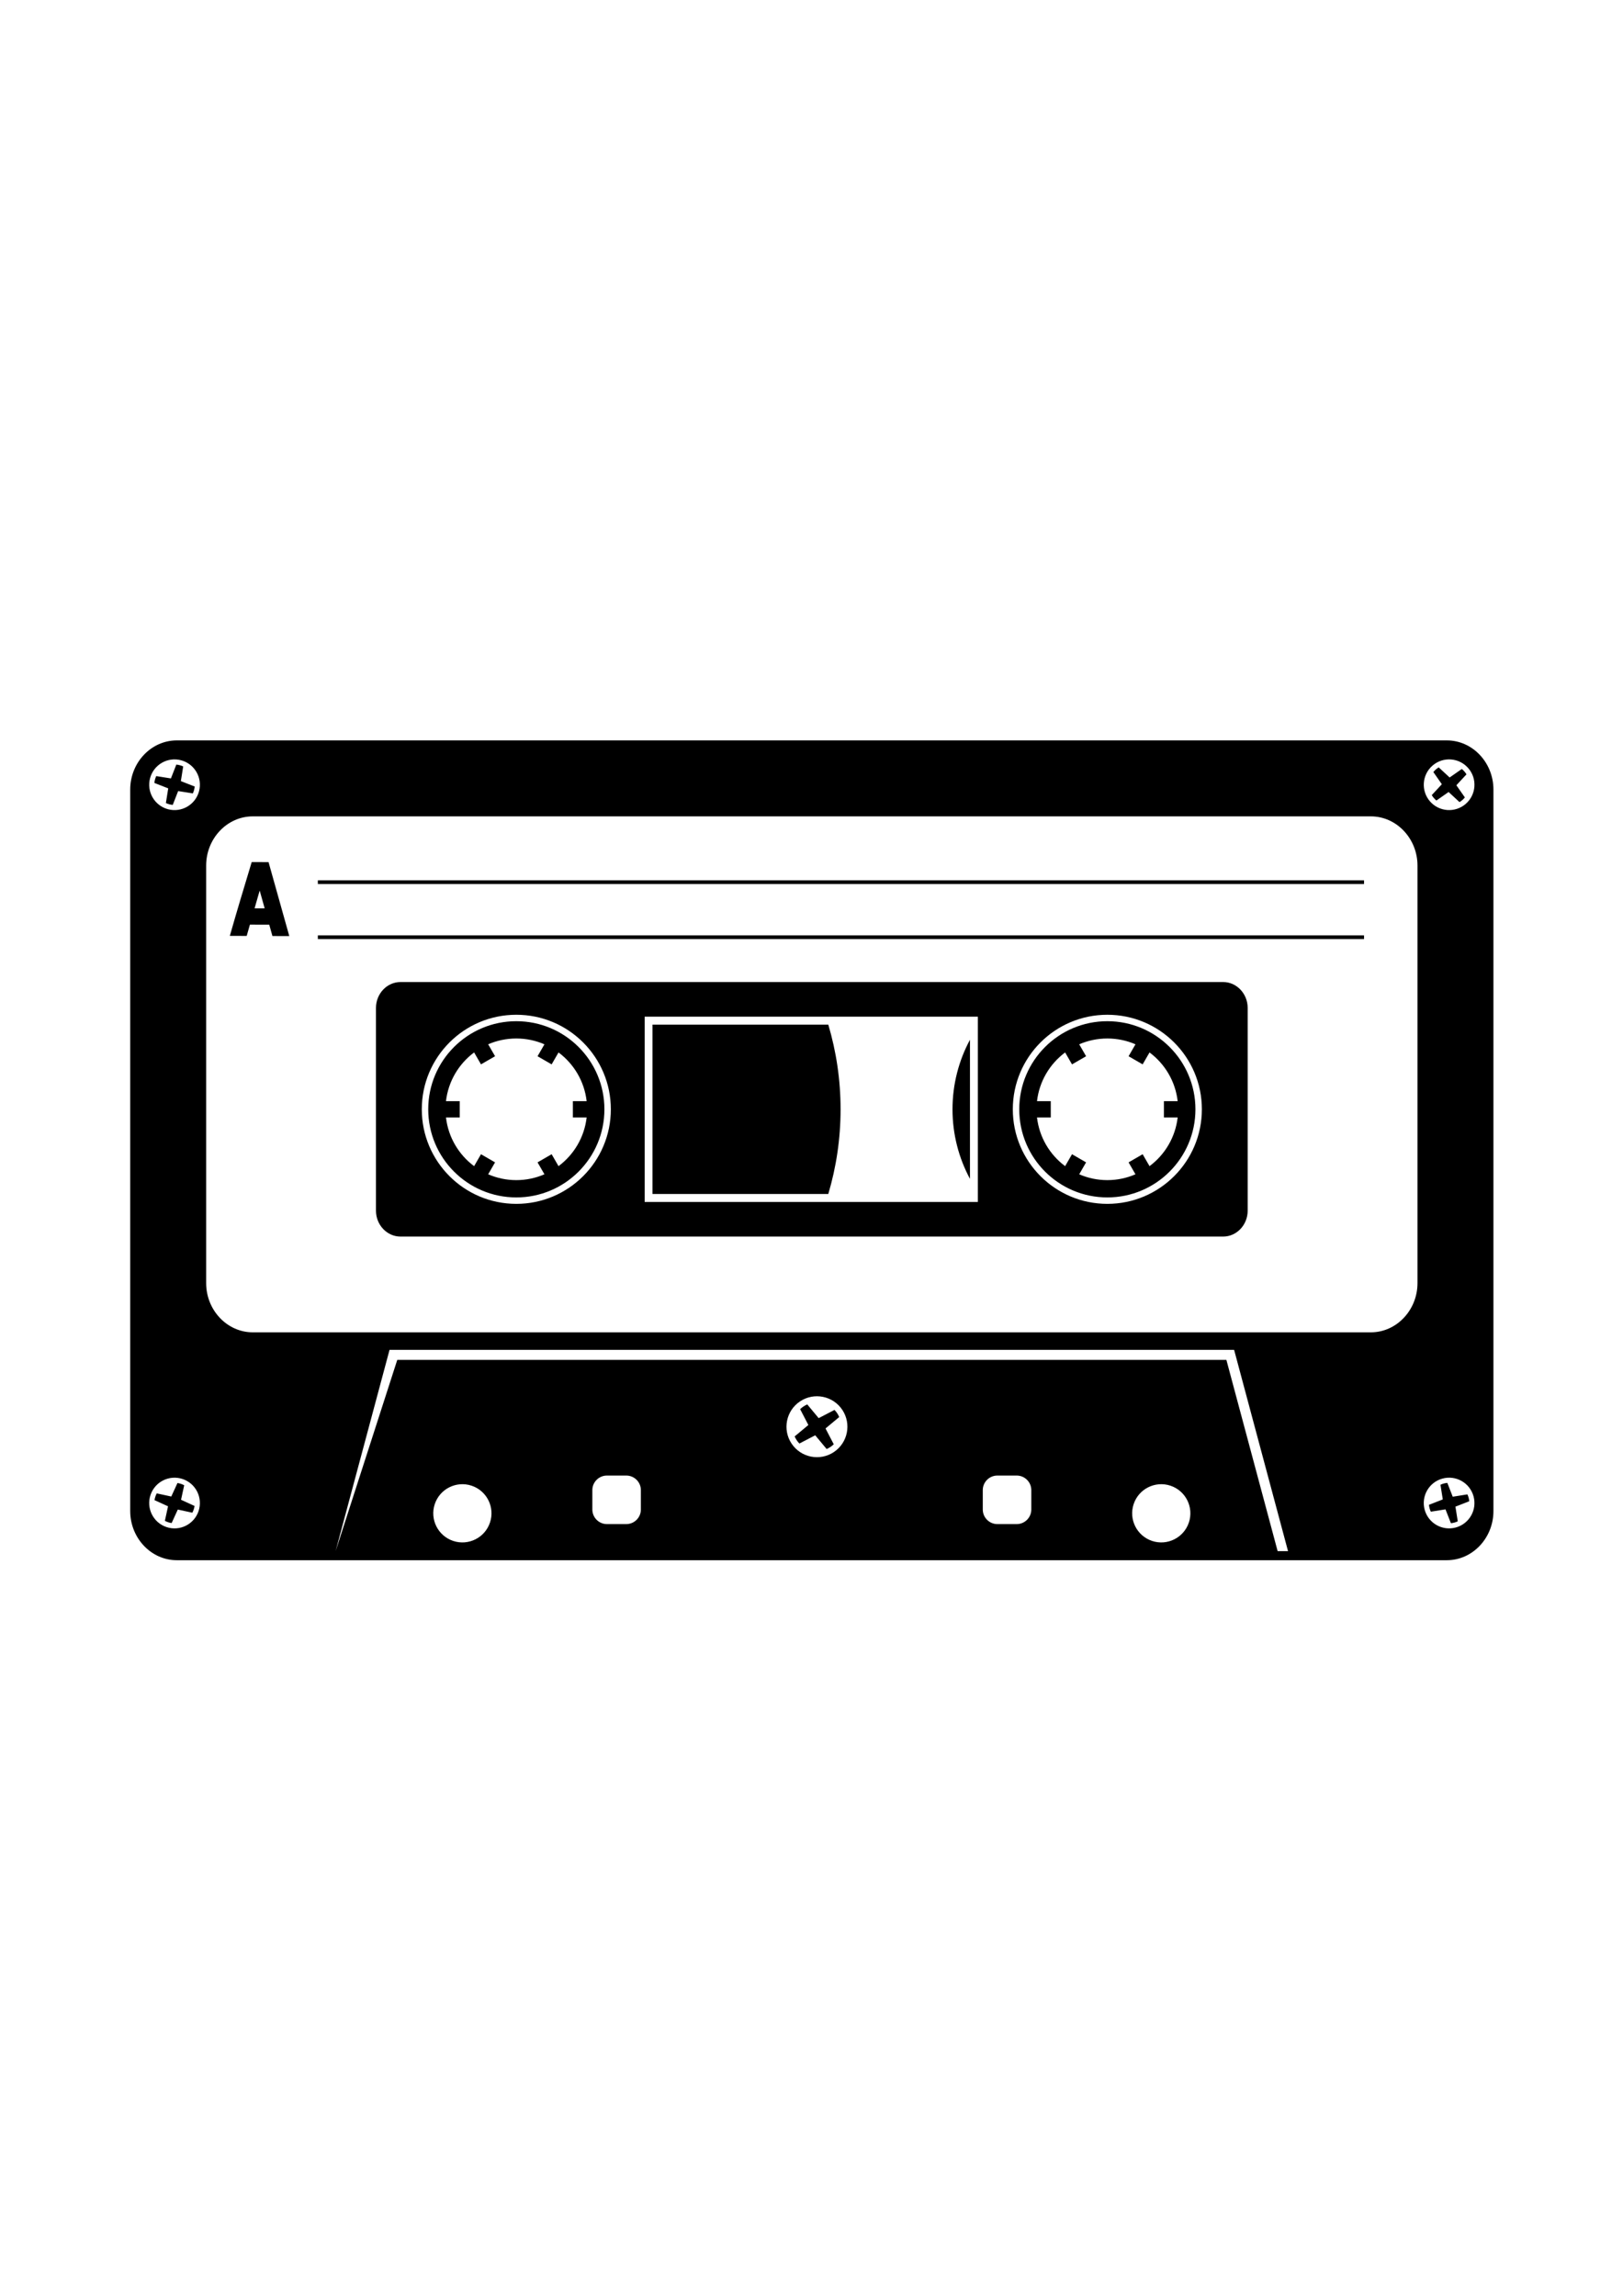 <?xml version="1.0" encoding="utf-8"?>
<!-- Generator: Adobe Illustrator 16.0.0, SVG Export Plug-In . SVG Version: 6.00 Build 0)  -->
<!DOCTYPE svg PUBLIC "-//W3C//DTD SVG 1.1//EN" "http://www.w3.org/Graphics/SVG/1.1/DTD/svg11.dtd">
<svg version="1.1" id="Layer_1" xmlns="http://www.w3.org/2000/svg" xmlns:xlink="http://www.w3.org/1999/xlink" x="0px" y="0px"
	 width="595.28px" height="841.89px" viewBox="0 0 595.28 841.89" enable-background="new 0 0 595.28 841.89"
	 xml:space="preserve">
<g>
	<path fill-rule="evenodd" clip-rule="evenodd" d="M236.449,440.77h73.947h20.501h27.762v-67.957h-27.762h-20.497h-73.951
		C236.449,386.574,236.449,439.892,236.449,440.77L236.449,440.77z M406.146,374.483
		c-17.839,0-32.309,14.469-32.309,32.308c0,17.84,14.47,32.316,32.309,32.316
		c17.84,0,32.312-14.477,32.312-32.316C438.458,388.953,423.985,374.483,406.146,374.483L406.146,374.483z
		 M406.146,380.824c-3.664,0-7.151,0.765-10.315,2.134l2.526,4.377l-5.165,2.982l-2.526-4.373
		c-5.609,4.173-9.477,10.56-10.315,17.866h5.048l0.004,5.964h-5.052c0.837,7.306,4.705,13.692,10.318,17.865
		l2.522-4.373l5.165,2.986l-2.526,4.373c3.163,1.372,6.65,2.138,10.315,2.138c3.668,0,7.155-0.766,10.318-2.138
		l-2.522-4.373l5.158-2.982l2.525,4.369c5.609-4.169,9.477-10.556,10.318-17.865h-5.048v-5.96h5.048
		c-0.833-7.31-4.709-13.696-10.318-17.87l-2.525,4.369l-5.158-2.978l2.526-4.377
		C413.301,381.586,409.813,380.824,406.146,380.824L406.146,380.824z M189.372,374.483
		c17.843,0,32.312,14.469,32.312,32.308c0,17.84-14.469,32.316-32.312,32.316c-17.839,0-32.309-14.477-32.309-32.316
		C157.064,388.953,171.533,374.483,189.372,374.483L189.372,374.483z M189.372,380.824
		c3.668,0,7.155,0.765,10.318,2.134l-2.528,4.377l5.165,2.982l2.528-4.373c5.608,4.173,9.476,10.56,10.313,17.866
		h-5.05v5.964h5.05c-0.837,7.306-4.705,13.692-10.315,17.865l-2.526-4.373l-5.165,2.986l2.528,4.373
		c-3.163,1.372-6.65,2.138-10.318,2.138c-3.665,0-7.15-0.766-10.32-2.138l2.526-4.373l-5.161-2.982l-2.522,4.369
		c-5.611-4.169-9.479-10.556-10.32-17.865h5.05v-5.96h-5.05c0.837-7.31,4.709-13.696,10.318-17.87
		l2.524,4.369l5.165-2.978l-2.53-4.377C182.215,381.586,185.708,380.824,189.372,380.824L189.372,380.824z
		 M355.764,381.288c-4.086,7.593-6.408,16.279-6.408,25.503c0,9.225,2.322,17.907,6.408,25.504V381.288
		L355.764,381.288z M239.326,375.739h64.473c2.926,9.854,4.506,20.271,4.506,31.049
		c0,10.782-1.58,21.198-4.506,31.057h-64.473V375.739L239.326,375.739z M406.146,372.123
		c-19.144,0-34.668,15.524-34.668,34.668s15.524,34.676,34.668,34.676s34.672-15.532,34.672-34.676
		S425.289,372.123,406.146,372.123L406.146,372.123z M189.372,372.123c19.145,0,34.672,15.524,34.672,34.668
		s-15.526,34.676-34.672,34.676c-19.142,0-34.669-15.532-34.669-34.676S170.23,372.123,189.372,372.123
		L189.372,372.123z M98.498,316.147l-6.181-0.015c-3.336,11.031-5.418,17.956-8.021,27.057l6.183,0.026l1.19-4.158
		l7.083,0.022l1.169,4.17l6.185,0.019L98.498,316.147L98.498,316.147z M95.244,326.571l1.83,6.534l-3.7-0.011
		L95.244,326.571L95.244,326.571z M116.582,343.004h383.714v1.376H116.582V343.004L116.582,343.004z M116.582,322.809
		h383.714v1.373H116.582V322.809L116.582,322.809z M92.705,299.371h410.106c9.402,0,17.09,8.135,17.09,18.035
		v153.131c0,9.907-7.699,18.039-17.09,18.039H92.705c-9.387,0-17.091-8.116-17.091-18.039V317.406
		C75.614,307.488,83.305,299.371,92.705,299.371L92.705,299.371z M146.892,360.12H448.625
		c4.95,0,8.995,4.279,8.995,9.497v74.355c0,5.221-4.049,9.492-8.995,9.492H146.892
		c-4.946,0-8.995-4.271-8.995-9.492v-74.355C137.898,364.391,141.942,360.12,146.892,360.12L146.892,360.12z
		 M305.82,532.5c5.138-3.419,6.537-10.352,3.121-15.491c-3.416-5.138-10.352-6.533-15.491-3.121
		c-5.142,3.416-6.537,10.352-3.12,15.49C293.75,534.517,300.678,535.909,305.82,532.5L305.82,532.5z
		 M66.453,278.806c4.957,1.342,7.883,6.454,6.537,11.404c-1.348,4.954-6.46,7.879-11.414,6.533
		c-4.95-1.35-7.872-6.454-6.528-11.408C56.393,280.385,61.501,277.457,66.453,278.806L66.453,278.806z
		 M67.192,281.064l-0.858,5.38l5.077,1.983c-0.042,0.43-0.117,0.863-0.234,1.293
		c-0.115,0.43-0.272,0.841-0.454,1.229l-5.38-0.859l-1.98,5.074c-0.43-0.042-0.861-0.113-1.293-0.226
		c-0.43-0.121-0.837-0.272-1.227-0.456l0.858-5.38l-5.071-1.987c0.036-0.426,0.109-0.856,0.224-1.289
		c0.117-0.426,0.272-0.837,0.455-1.226l5.383,0.856l1.981-5.078c0.433,0.038,0.859,0.117,1.287,0.238
		C66.393,280.728,66.802,280.883,67.192,281.064L67.192,281.064z M538.516,281.675
		c-3.37-3.876-9.244-4.287-13.111-0.916c-3.876,3.37-4.283,9.244-0.916,13.116
		c3.37,3.872,9.24,4.279,13.115,0.912C541.479,291.42,541.887,285.546,538.516,281.675L538.516,281.675z
		 M536.16,281.992l-4.468,3.118l-4-3.702c-0.369,0.219-0.728,0.475-1.06,0.765
		c-0.339,0.29-0.641,0.615-0.908,0.95l3.113,4.463l-3.701,3.993c0.222,0.369,0.471,0.731,0.765,1.063
		c0.294,0.339,0.611,0.641,0.946,0.913l4.468-3.118l3.996,3.702c0.369-0.219,0.724-0.475,1.063-0.765
		c0.335-0.29,0.637-0.611,0.908-0.946l-3.118-4.467l3.71-4c-0.227-0.366-0.478-0.72-0.772-1.056
		C536.812,282.565,536.491,282.263,536.16,281.992L536.16,281.992z M533.939,560.149
		c-4.958,1.347-10.066-1.579-11.412-6.537c-1.342-4.953,1.584-10.058,6.541-11.407
		c4.95-1.343,10.062,1.583,11.4,6.537C541.818,553.695,538.889,558.803,533.939,560.149L533.939,560.149z
		 M532.16,558.574l-1.983-5.078l-5.384,0.856c-0.181-0.389-0.339-0.799-0.452-1.228
		c-0.113-0.431-0.189-0.86-0.23-1.29l5.07-1.982l-0.853-5.376c0.389-0.185,0.8-0.336,1.226-0.457
		c0.434-0.116,0.863-0.191,1.293-0.23l1.983,5.074l5.376-0.859c0.185,0.392,0.339,0.799,0.46,1.23
		c0.112,0.43,0.189,0.863,0.222,1.293l-5.07,1.978l0.856,5.384c-0.392,0.189-0.799,0.336-1.228,0.448
		C533.016,558.453,532.59,558.536,532.16,558.574L532.16,558.574z M61.084,559.999
		c4.867,1.621,10.132-1.015,11.749-5.885c1.625-4.871-1.01-10.138-5.879-11.755
		c-4.875-1.621-10.136,1.014-11.757,5.885C53.575,553.111,56.212,558.377,61.084,559.999L61.084,559.999z
		 M62.951,558.521l2.264-4.954l5.321,1.157c0.204-0.377,0.385-0.784,0.524-1.202
		c0.139-0.427,0.233-0.853,0.299-1.274l-4.954-2.269l1.156-5.319c-0.377-0.204-0.779-0.381-1.201-0.52
		c-0.422-0.144-0.849-0.241-1.272-0.302l-2.268,4.954l-5.319-1.154c-0.206,0.378-0.385,0.777-0.524,1.199
		c-0.141,0.419-0.241,0.849-0.305,1.274l4.96,2.266l-1.159,5.323c0.379,0.207,0.78,0.377,1.205,0.52
		C62.095,558.359,62.521,558.46,62.951,558.521L62.951,558.521z M305.805,529.639l-3.023-5.81l5.029-4.189
		c-0.204-0.472-0.452-0.942-0.746-1.388c-0.299-0.44-0.626-0.852-0.988-1.225l-5.81,3.019l-4.181-5.033
		c-0.479,0.208-0.942,0.457-1.389,0.747c-0.443,0.302-0.854,0.633-1.227,0.991l3.019,5.81l-5.033,4.185
		c0.209,0.471,0.454,0.939,0.75,1.384c0.296,0.444,0.629,0.856,0.982,1.225l5.815-3.019l4.189,5.037
		c0.471-0.204,0.931-0.452,1.38-0.751C305.021,530.326,305.428,529.998,305.805,529.639L305.805,529.639z
		 M64.839,271.511h465.838c9.398,0,17.082,8.117,17.082,18.035v264.567c0,9.915-7.684,18.031-17.082,18.031
		c-155.279,0-310.56,0-465.838,0c-9.396,0-17.08-8.116-17.08-18.031V289.546
		C47.76,279.628,55.443,271.511,64.839,271.511L64.839,271.511z M365.8,541.1h7.117
		c2.94,0,5.343,2.401,5.343,5.338v7.117c0,2.938-2.402,5.343-5.343,5.343h-7.117
		c-2.94,0-5.339-2.405-5.339-5.343v-7.121C360.461,543.501,362.859,541.1,365.8,541.1L365.8,541.1z
		 M422.553,565.073c5.594,1.862,11.638-1.165,13.504-6.76c1.862-5.595-1.169-11.642-6.76-13.5
		c-5.599-1.858-11.642,1.169-13.5,6.76C413.935,557.168,416.962,563.21,422.553,565.073L422.553,565.073z
		 M222.599,541.1h7.121c2.938,0,5.338,2.401,5.338,5.338v7.117c0,2.938-2.4,5.343-5.338,5.343h-7.121
		c-2.937,0-5.34-2.405-5.34-5.343v-7.121C217.258,543.501,219.662,541.1,222.599,541.1L222.599,541.1z
		 M166.219,565.073c5.597,1.862,11.644-1.165,13.502-6.76c1.861-5.595-1.165-11.642-6.757-13.5
		c-5.595-1.858-11.638,1.169-13.504,6.76C157.601,557.168,160.628,563.21,166.219,565.073L166.219,565.073z
		 M472.421,568.82l-19.776-73.819h-309.769l-19.781,73.819l22.61-70.132h304.108l18.794,70.132H472.421
		L472.421,568.82z"/>
</g>
</svg>
